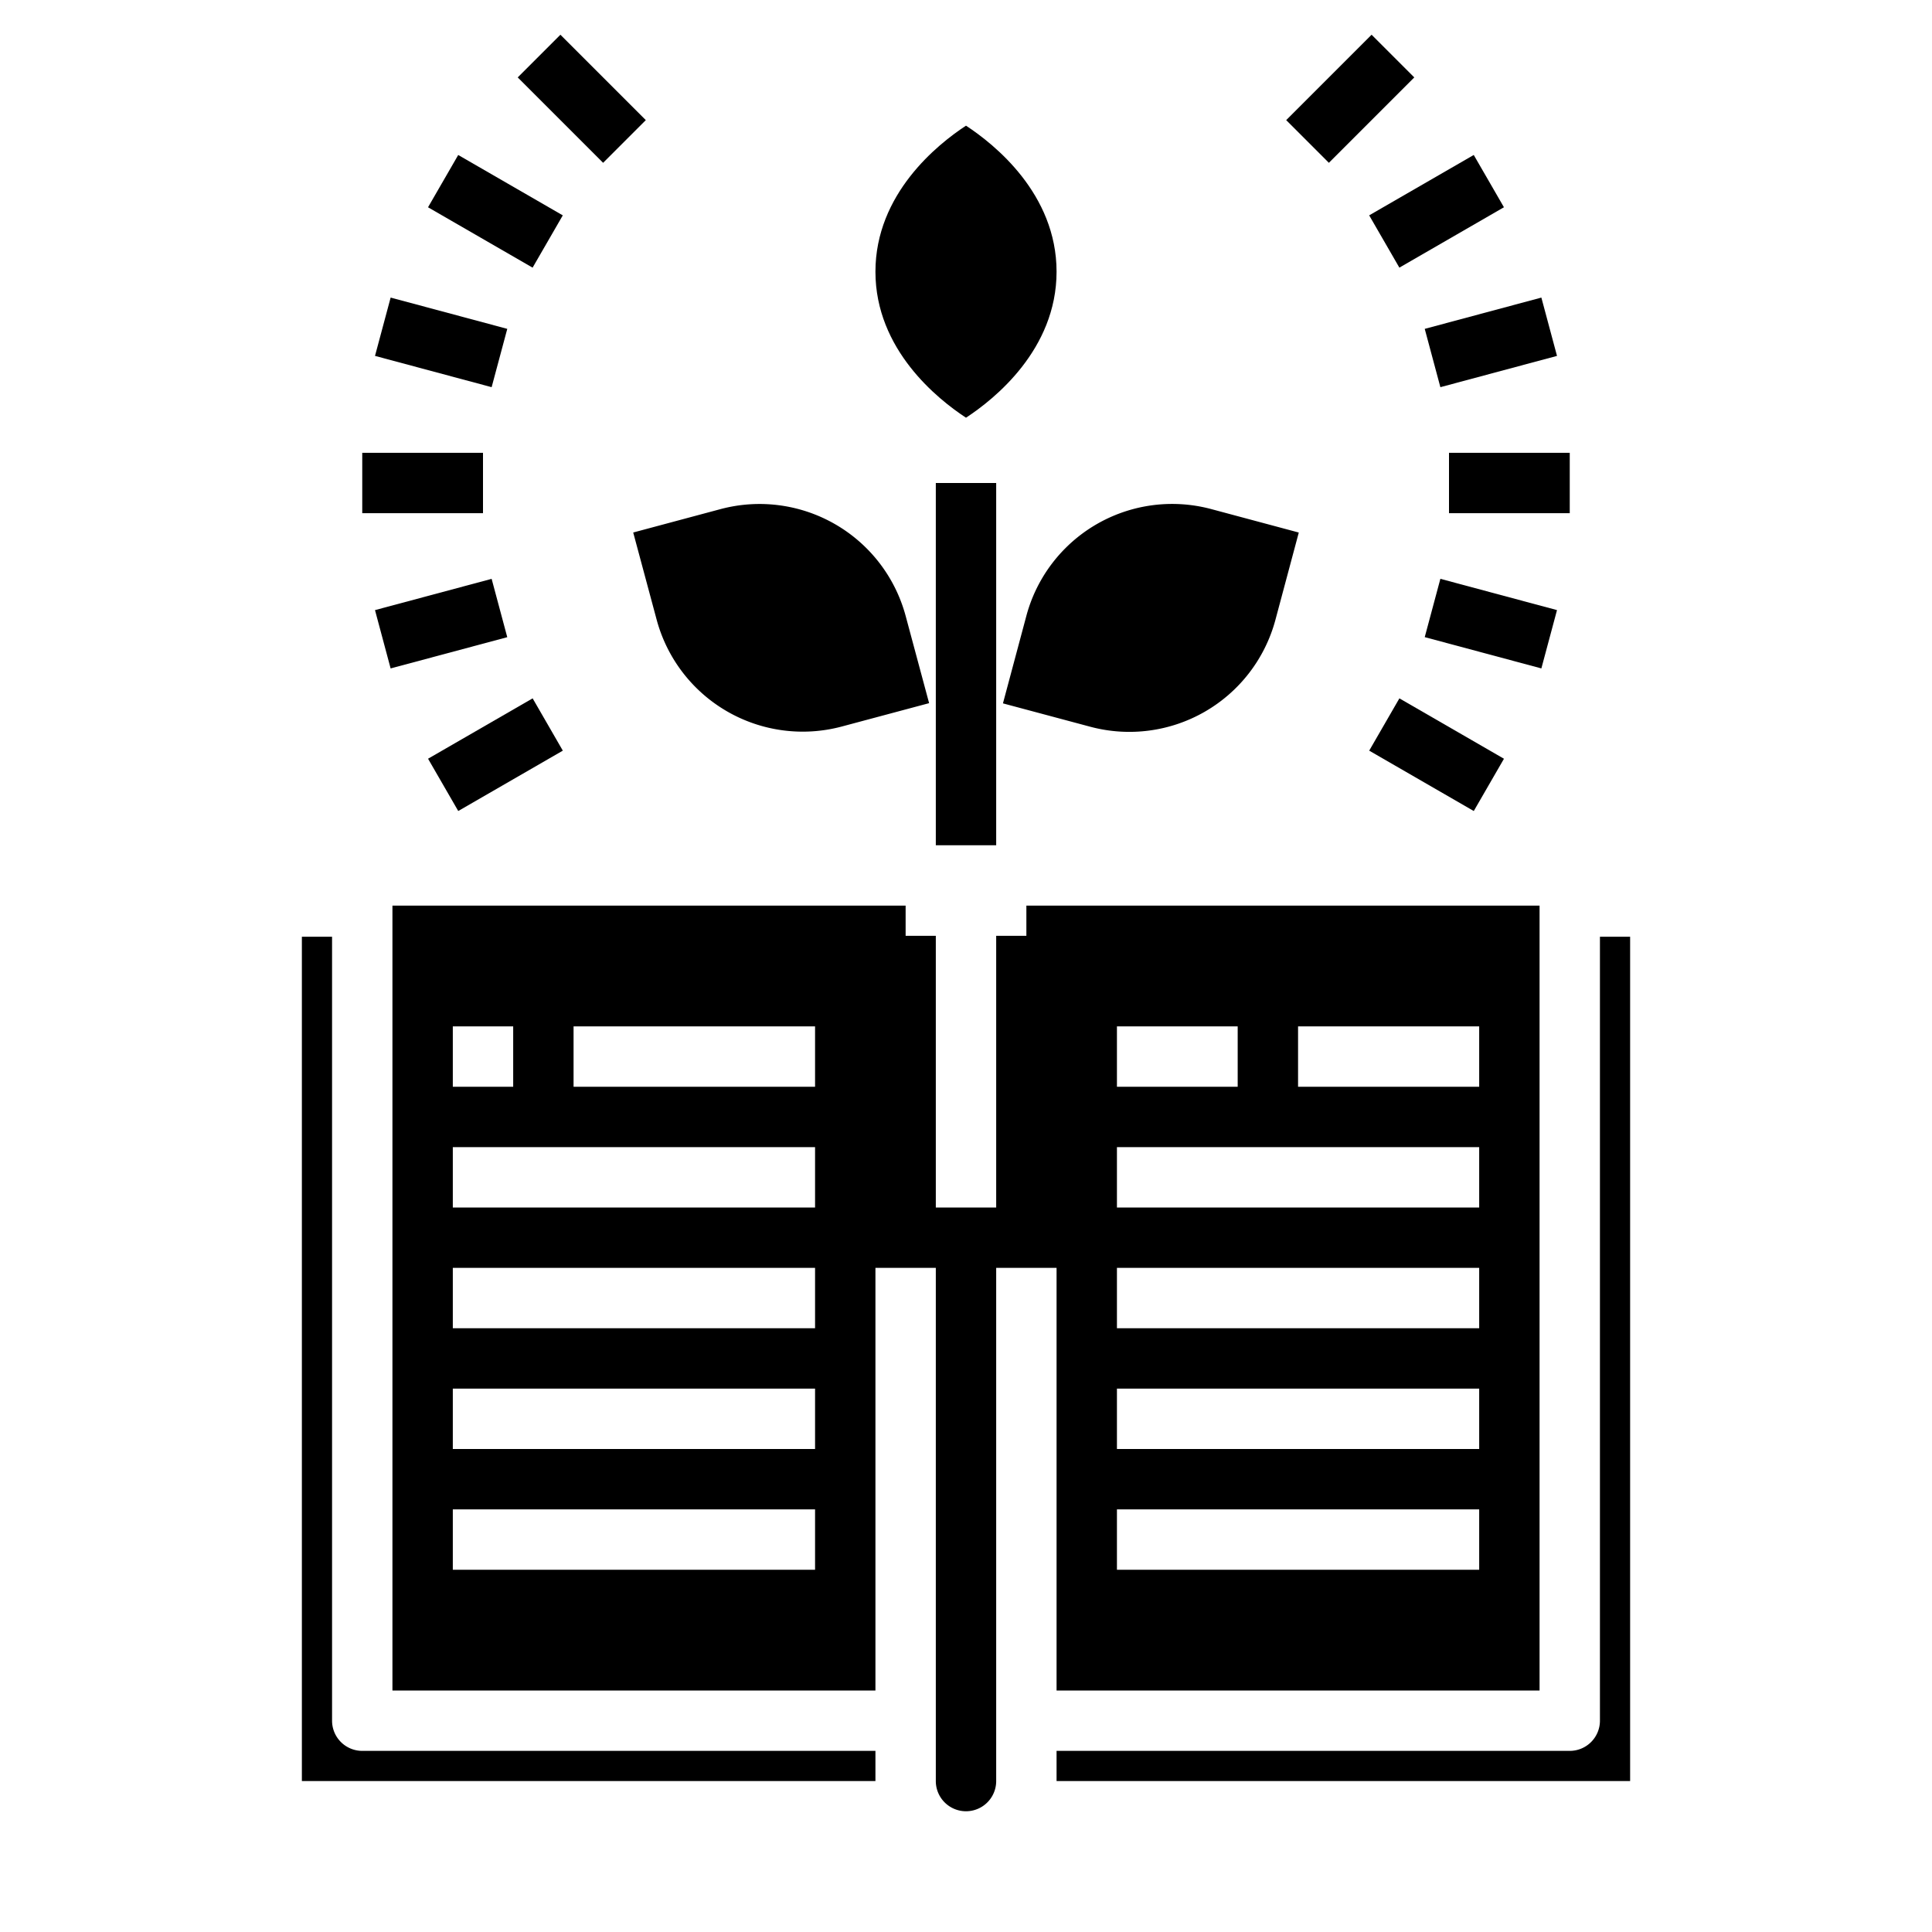 <svg xmlns="http://www.w3.org/2000/svg" data-name="Knowledge Tree" viewBox="0 0 64 64" x="0px" y="0px"><path d="M32,4.163C31.066,4.774,29,6.42,29,9s2.065,4.225,3,4.837c.934-.611,3-2.257,3-4.837S32.935,4.775,32,4.163Z"></path><path d="M21.754,20.534a5.011,5.011,0,0,0,6.124,3.535l2.9-.776L30,20.4a5.012,5.012,0,0,0-6.124-3.537l-2.9.777Z"></path><path d="M34,20.4l-.776,2.9,2.9.776a5.01,5.01,0,0,0,6.124-3.535l.776-2.9-2.9-.777A5,5,0,0,0,34,20.4Z"></path><path d="M29,58v1H10V31.03h1V57a1,1,0,0,0,1,1Z"></path><path d="M54,31.03V59H35V58H52a1,1,0,0,0,1-1V31.03Z"></path><path d="M34,30v1H33v9H31V31H30V30H13V56H29V42h2V59a1,1,0,0,0,2,0V42h2V56H51V30ZM15,34h2v2H15ZM27,52H15V50H27Zm0-4H15V46H27Zm0-4H15V42H27Zm0-4H15V38H27Zm0-4H19V34h8Zm10-2h4v2H37ZM49,52H37V50H49Zm0-4H37V46H49Zm0-4H37V42H49Zm0-4H37V38H49Zm0-4H43V34h6Z"></path><rect x="48" y="15" width="4" height="2"></rect><rect x="47.387" y="10.341" width="4" height="2" transform="translate(-1.252 13.181) rotate(-15.013)"></rect><rect x="45.588" y="6" width="4" height="2" transform="translate(2.876 24.733) rotate(-30.002)"></rect><rect x="42.728" y="2.272" width="4.001" height="2" transform="translate(10.787 32.586) rotate(-45)"></rect><rect x="18.272" y="1.271" width="2" height="4.001" transform="translate(3.331 14.586) rotate(-45)"></rect><rect x="15.411" y="5" width="2" height="4" transform="translate(2.143 17.712) rotate(-59.998)"></rect><rect x="13.613" y="9.341" width="2" height="4" transform="translate(-0.126 22.518) rotate(-74.987)"></rect><rect x="12" y="15" width="4" height="2"></rect><rect x="12.613" y="19.659" width="4" height="2" transform="translate(-4.849 4.486) rotate(-15)"></rect><rect x="14.412" y="24" width="4" height="2" transform="translate(-10.3 11.553) rotate(-29.995)"></rect><rect x="46.588" y="23" width="2" height="4" transform="translate(2.143 53.711) rotate(-59.998)"></rect><rect x="48.387" y="18.659" width="2" height="4" transform="translate(16.64 63.008) rotate(-74.987)"></rect><rect x="31" y="16" width="2" height="12"></rect></svg>